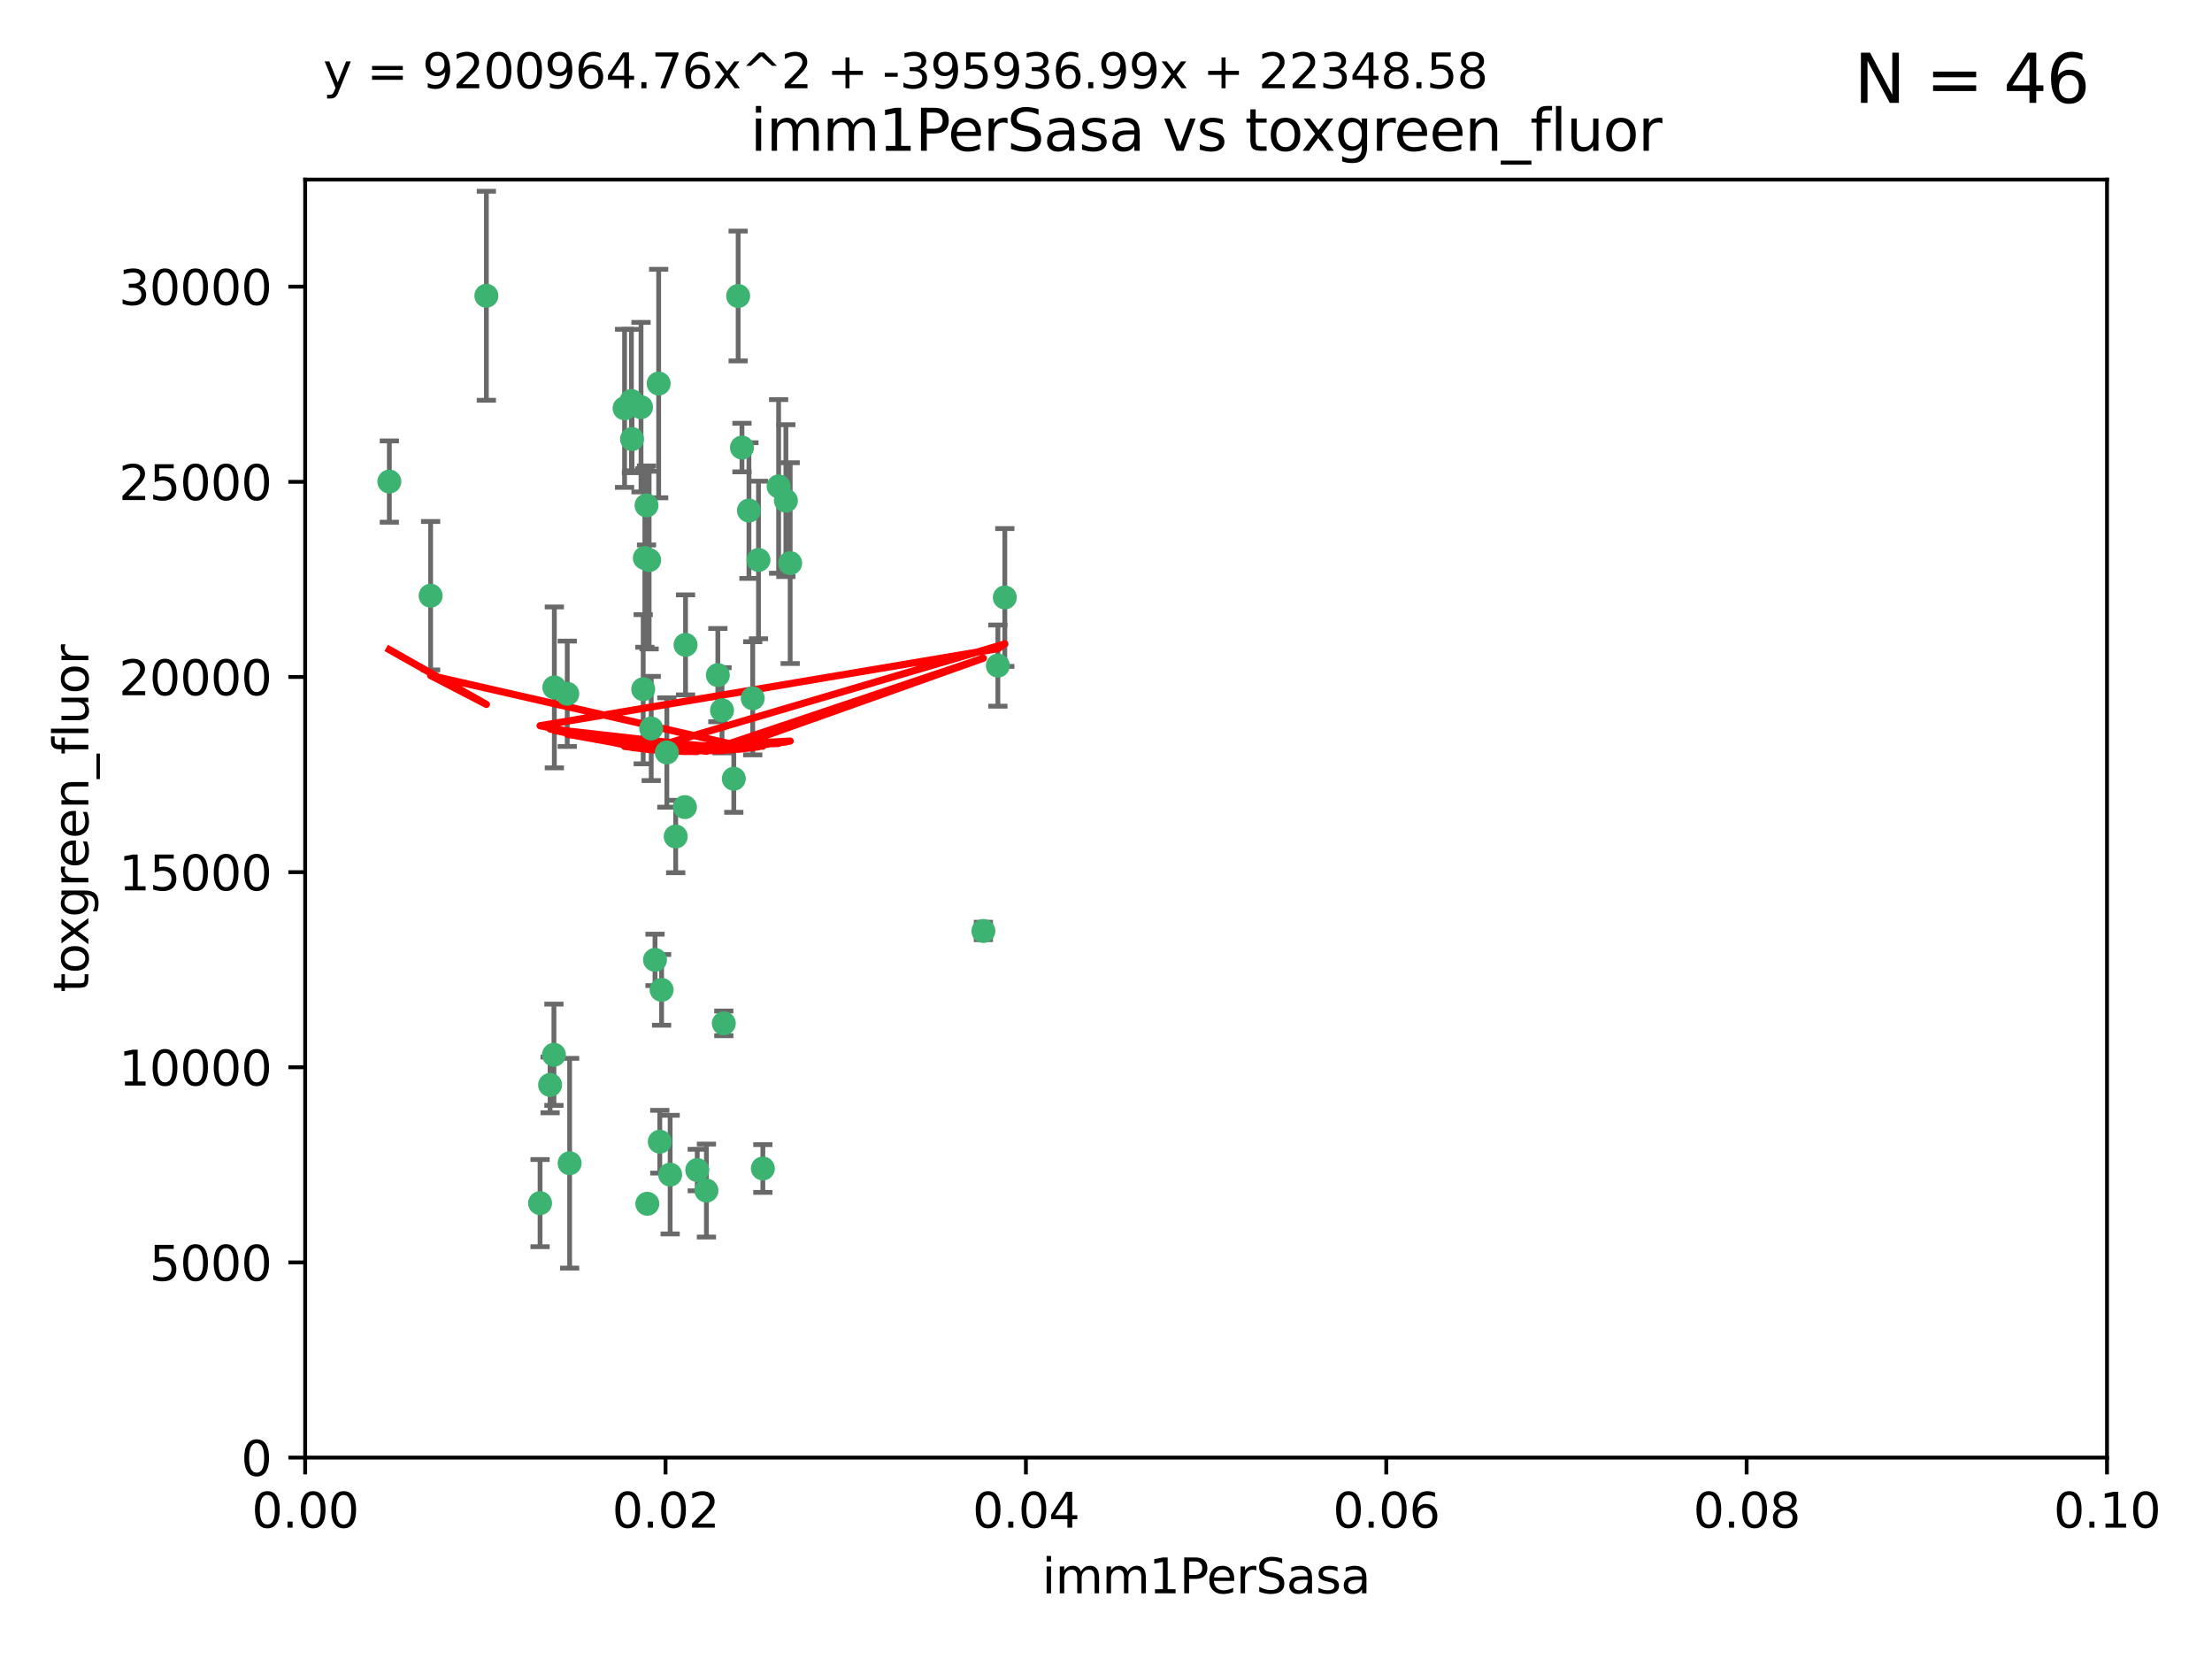 <?xml version="1.0" encoding="utf-8" standalone="no"?>
<!DOCTYPE svg PUBLIC "-//W3C//DTD SVG 1.1//EN"
  "http://www.w3.org/Graphics/SVG/1.1/DTD/svg11.dtd">
<svg xmlns:xlink="http://www.w3.org/1999/xlink" width="460.8pt" height="345.6pt" viewBox="0 0 460.8 345.6" xmlns="http://www.w3.org/2000/svg" version="1.1">
 <defs>
  <style type="text/css">*{stroke-linejoin: round; stroke-linecap: butt}</style>
 </defs>
 <g id="figure_1">
  <g id="patch_1">
   <path d="M 0 345.6 
L 460.8 345.6 
L 460.8 0 
L 0 0 
z
" style="fill: #ffffff"/>
  </g>
  <g id="axes_1">
   <g id="patch_2">
    <path d="M 63.571 303.64 
L 438.93 303.64 
L 438.93 37.411 
L 63.571 37.411 
z
" style="fill: #ffffff"/>
   </g>
   <g id="PathCollection_1">
    <defs>
     <path id="m6880a6c421" d="M 0 1.118 
C 0.297 1.118 0.581 1 0.791 0.791 
C 1 0.581 1.118 0.297 1.118 0 
C 1.118 -0.297 1 -0.581 0.791 -0.791 
C 0.581 -1 0.297 -1.118 0 -1.118 
C -0.297 -1.118 -0.581 -1 -0.791 -0.791 
C -1 -0.581 -1.118 -0.297 -1.118 0 
C -1.118 0.297 -1 0.581 -0.791 0.791 
C -0.581 1 -0.297 1.118 0 1.118 
z
" style="stroke: #3cb371"/>
    </defs>
    <g clip-path="url(#p2f1c854cba)">
     <use xlink:href="#m6880a6c421" x="81.107" y="100.319" style="fill: #3cb371; stroke: #3cb371"/>
     <use xlink:href="#m6880a6c421" x="101.319" y="61.614" style="fill: #3cb371; stroke: #3cb371"/>
     <use xlink:href="#m6880a6c421" x="89.706" y="124.1" style="fill: #3cb371; stroke: #3cb371"/>
     <use xlink:href="#m6880a6c421" x="156.017" y="106.358" style="fill: #3cb371; stroke: #3cb371"/>
     <use xlink:href="#m6880a6c421" x="137.211" y="79.9" style="fill: #3cb371; stroke: #3cb371"/>
     <use xlink:href="#m6880a6c421" x="130.11" y="85.062" style="fill: #3cb371; stroke: #3cb371"/>
     <use xlink:href="#m6880a6c421" x="149.54" y="140.634" style="fill: #3cb371; stroke: #3cb371"/>
     <use xlink:href="#m6880a6c421" x="164.607" y="117.306" style="fill: #3cb371; stroke: #3cb371"/>
     <use xlink:href="#m6880a6c421" x="134.683" y="105.288" style="fill: #3cb371; stroke: #3cb371"/>
     <use xlink:href="#m6880a6c421" x="162.201" y="101.33" style="fill: #3cb371; stroke: #3cb371"/>
     <use xlink:href="#m6880a6c421" x="133.991" y="143.574" style="fill: #3cb371; stroke: #3cb371"/>
     <use xlink:href="#m6880a6c421" x="133.537" y="84.817" style="fill: #3cb371; stroke: #3cb371"/>
     <use xlink:href="#m6880a6c421" x="135.226" y="116.682" style="fill: #3cb371; stroke: #3cb371"/>
     <use xlink:href="#m6880a6c421" x="131.665" y="91.463" style="fill: #3cb371; stroke: #3cb371"/>
     <use xlink:href="#m6880a6c421" x="131.536" y="83.54" style="fill: #3cb371; stroke: #3cb371"/>
     <use xlink:href="#m6880a6c421" x="150.409" y="147.962" style="fill: #3cb371; stroke: #3cb371"/>
     <use xlink:href="#m6880a6c421" x="118.666" y="242.324" style="fill: #3cb371; stroke: #3cb371"/>
     <use xlink:href="#m6880a6c421" x="154.563" y="93.237" style="fill: #3cb371; stroke: #3cb371"/>
     <use xlink:href="#m6880a6c421" x="158.007" y="116.65" style="fill: #3cb371; stroke: #3cb371"/>
     <use xlink:href="#m6880a6c421" x="153.769" y="61.664" style="fill: #3cb371; stroke: #3cb371"/>
     <use xlink:href="#m6880a6c421" x="118.169" y="144.527" style="fill: #3cb371; stroke: #3cb371"/>
     <use xlink:href="#m6880a6c421" x="136.451" y="199.958" style="fill: #3cb371; stroke: #3cb371"/>
     <use xlink:href="#m6880a6c421" x="142.811" y="134.337" style="fill: #3cb371; stroke: #3cb371"/>
     <use xlink:href="#m6880a6c421" x="163.716" y="104.293" style="fill: #3cb371; stroke: #3cb371"/>
     <use xlink:href="#m6880a6c421" x="138.918" y="156.754" style="fill: #3cb371; stroke: #3cb371"/>
     <use xlink:href="#m6880a6c421" x="112.506" y="250.635" style="fill: #3cb371; stroke: #3cb371"/>
     <use xlink:href="#m6880a6c421" x="207.877" y="138.657" style="fill: #3cb371; stroke: #3cb371"/>
     <use xlink:href="#m6880a6c421" x="209.321" y="124.464" style="fill: #3cb371; stroke: #3cb371"/>
     <use xlink:href="#m6880a6c421" x="134.851" y="250.767" style="fill: #3cb371; stroke: #3cb371"/>
     <use xlink:href="#m6880a6c421" x="137.448" y="237.838" style="fill: #3cb371; stroke: #3cb371"/>
     <use xlink:href="#m6880a6c421" x="140.762" y="174.261" style="fill: #3cb371; stroke: #3cb371"/>
     <use xlink:href="#m6880a6c421" x="152.865" y="162.223" style="fill: #3cb371; stroke: #3cb371"/>
     <use xlink:href="#m6880a6c421" x="114.597" y="226.007" style="fill: #3cb371; stroke: #3cb371"/>
     <use xlink:href="#m6880a6c421" x="147.163" y="248.016" style="fill: #3cb371; stroke: #3cb371"/>
     <use xlink:href="#m6880a6c421" x="204.855" y="193.94" style="fill: #3cb371; stroke: #3cb371"/>
     <use xlink:href="#m6880a6c421" x="150.784" y="213.19" style="fill: #3cb371; stroke: #3cb371"/>
     <use xlink:href="#m6880a6c421" x="137.823" y="206.203" style="fill: #3cb371; stroke: #3cb371"/>
     <use xlink:href="#m6880a6c421" x="156.807" y="145.468" style="fill: #3cb371; stroke: #3cb371"/>
     <use xlink:href="#m6880a6c421" x="142.68" y="168.134" style="fill: #3cb371; stroke: #3cb371"/>
     <use xlink:href="#m6880a6c421" x="115.394" y="219.726" style="fill: #3cb371; stroke: #3cb371"/>
     <use xlink:href="#m6880a6c421" x="115.48" y="143.2" style="fill: #3cb371; stroke: #3cb371"/>
     <use xlink:href="#m6880a6c421" x="134.334" y="116.24" style="fill: #3cb371; stroke: #3cb371"/>
     <use xlink:href="#m6880a6c421" x="158.917" y="243.416" style="fill: #3cb371; stroke: #3cb371"/>
     <use xlink:href="#m6880a6c421" x="139.605" y="244.691" style="fill: #3cb371; stroke: #3cb371"/>
     <use xlink:href="#m6880a6c421" x="145.249" y="243.742" style="fill: #3cb371; stroke: #3cb371"/>
     <use xlink:href="#m6880a6c421" x="135.66" y="151.755" style="fill: #3cb371; stroke: #3cb371"/>
    </g>
   </g>
   <g id="matplotlib.axis_1">
    <g id="xtick_1">
     <g id="line2d_1">
      <defs>
       <path id="m469ca60bb4" d="M 0 0 
L 0 3.5 
" style="stroke: #000000; stroke-width: 0.8"/>
      </defs>
      <g>
       <use xlink:href="#m469ca60bb4" x="63.571" y="303.64" style="stroke: #000000; stroke-width: 0.8"/>
      </g>
     </g>
     <g id="text_1">
      <!-- 0.00 -->
      <g transform="translate(52.438 318.238)scale(0.1 -0.1)">
       <defs>
        <path id="DejaVuSans-30" d="M 2034 4250 
Q 1547 4250 1301 3770 
Q 1056 3291 1056 2328 
Q 1056 1369 1301 889 
Q 1547 409 2034 409 
Q 2525 409 2770 889 
Q 3016 1369 3016 2328 
Q 3016 3291 2770 3770 
Q 2525 4250 2034 4250 
z
M 2034 4750 
Q 2819 4750 3233 4129 
Q 3647 3509 3647 2328 
Q 3647 1150 3233 529 
Q 2819 -91 2034 -91 
Q 1250 -91 836 529 
Q 422 1150 422 2328 
Q 422 3509 836 4129 
Q 1250 4750 2034 4750 
z
" transform="scale(0.016)"/>
        <path id="DejaVuSans-2e" d="M 684 794 
L 1344 794 
L 1344 0 
L 684 0 
L 684 794 
z
" transform="scale(0.016)"/>
       </defs>
       <use xlink:href="#DejaVuSans-30"/>
       <use xlink:href="#DejaVuSans-2e" x="63.623"/>
       <use xlink:href="#DejaVuSans-30" x="95.41"/>
       <use xlink:href="#DejaVuSans-30" x="159.033"/>
      </g>
     </g>
    </g>
    <g id="xtick_2">
     <g id="line2d_2">
      <g>
       <use xlink:href="#m469ca60bb4" x="138.643" y="303.64" style="stroke: #000000; stroke-width: 0.8"/>
      </g>
     </g>
     <g id="text_2">
      <!-- 0.02 -->
      <g transform="translate(127.51 318.238)scale(0.1 -0.1)">
       <defs>
        <path id="DejaVuSans-32" d="M 1228 531 
L 3431 531 
L 3431 0 
L 469 0 
L 469 531 
Q 828 903 1448 1529 
Q 2069 2156 2228 2338 
Q 2531 2678 2651 2914 
Q 2772 3150 2772 3378 
Q 2772 3750 2511 3984 
Q 2250 4219 1831 4219 
Q 1534 4219 1204 4116 
Q 875 4013 500 3803 
L 500 4441 
Q 881 4594 1212 4672 
Q 1544 4750 1819 4750 
Q 2544 4750 2975 4387 
Q 3406 4025 3406 3419 
Q 3406 3131 3298 2873 
Q 3191 2616 2906 2266 
Q 2828 2175 2409 1742 
Q 1991 1309 1228 531 
z
" transform="scale(0.016)"/>
       </defs>
       <use xlink:href="#DejaVuSans-30"/>
       <use xlink:href="#DejaVuSans-2e" x="63.623"/>
       <use xlink:href="#DejaVuSans-30" x="95.41"/>
       <use xlink:href="#DejaVuSans-32" x="159.033"/>
      </g>
     </g>
    </g>
    <g id="xtick_3">
     <g id="line2d_3">
      <g>
       <use xlink:href="#m469ca60bb4" x="213.715" y="303.64" style="stroke: #000000; stroke-width: 0.8"/>
      </g>
     </g>
     <g id="text_3">
      <!-- 0.04 -->
      <g transform="translate(202.582 318.238)scale(0.1 -0.1)">
       <defs>
        <path id="DejaVuSans-34" d="M 2419 4116 
L 825 1625 
L 2419 1625 
L 2419 4116 
z
M 2253 4666 
L 3047 4666 
L 3047 1625 
L 3713 1625 
L 3713 1100 
L 3047 1100 
L 3047 0 
L 2419 0 
L 2419 1100 
L 313 1100 
L 313 1709 
L 2253 4666 
z
" transform="scale(0.016)"/>
       </defs>
       <use xlink:href="#DejaVuSans-30"/>
       <use xlink:href="#DejaVuSans-2e" x="63.623"/>
       <use xlink:href="#DejaVuSans-30" x="95.41"/>
       <use xlink:href="#DejaVuSans-34" x="159.033"/>
      </g>
     </g>
    </g>
    <g id="xtick_4">
     <g id="line2d_4">
      <g>
       <use xlink:href="#m469ca60bb4" x="288.786" y="303.64" style="stroke: #000000; stroke-width: 0.8"/>
      </g>
     </g>
     <g id="text_4">
      <!-- 0.06 -->
      <g transform="translate(277.654 318.238)scale(0.1 -0.1)">
       <defs>
        <path id="DejaVuSans-36" d="M 2113 2584 
Q 1688 2584 1439 2293 
Q 1191 2003 1191 1497 
Q 1191 994 1439 701 
Q 1688 409 2113 409 
Q 2538 409 2786 701 
Q 3034 994 3034 1497 
Q 3034 2003 2786 2293 
Q 2538 2584 2113 2584 
z
M 3366 4563 
L 3366 3988 
Q 3128 4100 2886 4159 
Q 2644 4219 2406 4219 
Q 1781 4219 1451 3797 
Q 1122 3375 1075 2522 
Q 1259 2794 1537 2939 
Q 1816 3084 2150 3084 
Q 2853 3084 3261 2657 
Q 3669 2231 3669 1497 
Q 3669 778 3244 343 
Q 2819 -91 2113 -91 
Q 1303 -91 875 529 
Q 447 1150 447 2328 
Q 447 3434 972 4092 
Q 1497 4750 2381 4750 
Q 2619 4750 2861 4703 
Q 3103 4656 3366 4563 
z
" transform="scale(0.016)"/>
       </defs>
       <use xlink:href="#DejaVuSans-30"/>
       <use xlink:href="#DejaVuSans-2e" x="63.623"/>
       <use xlink:href="#DejaVuSans-30" x="95.41"/>
       <use xlink:href="#DejaVuSans-36" x="159.033"/>
      </g>
     </g>
    </g>
    <g id="xtick_5">
     <g id="line2d_5">
      <g>
       <use xlink:href="#m469ca60bb4" x="363.858" y="303.64" style="stroke: #000000; stroke-width: 0.8"/>
      </g>
     </g>
     <g id="text_5">
      <!-- 0.08 -->
      <g transform="translate(352.725 318.238)scale(0.1 -0.1)">
       <defs>
        <path id="DejaVuSans-38" d="M 2034 2216 
Q 1584 2216 1326 1975 
Q 1069 1734 1069 1313 
Q 1069 891 1326 650 
Q 1584 409 2034 409 
Q 2484 409 2743 651 
Q 3003 894 3003 1313 
Q 3003 1734 2745 1975 
Q 2488 2216 2034 2216 
z
M 1403 2484 
Q 997 2584 770 2862 
Q 544 3141 544 3541 
Q 544 4100 942 4425 
Q 1341 4750 2034 4750 
Q 2731 4750 3128 4425 
Q 3525 4100 3525 3541 
Q 3525 3141 3298 2862 
Q 3072 2584 2669 2484 
Q 3125 2378 3379 2068 
Q 3634 1759 3634 1313 
Q 3634 634 3220 271 
Q 2806 -91 2034 -91 
Q 1263 -91 848 271 
Q 434 634 434 1313 
Q 434 1759 690 2068 
Q 947 2378 1403 2484 
z
M 1172 3481 
Q 1172 3119 1398 2916 
Q 1625 2713 2034 2713 
Q 2441 2713 2670 2916 
Q 2900 3119 2900 3481 
Q 2900 3844 2670 4047 
Q 2441 4250 2034 4250 
Q 1625 4250 1398 4047 
Q 1172 3844 1172 3481 
z
" transform="scale(0.016)"/>
       </defs>
       <use xlink:href="#DejaVuSans-30"/>
       <use xlink:href="#DejaVuSans-2e" x="63.623"/>
       <use xlink:href="#DejaVuSans-30" x="95.41"/>
       <use xlink:href="#DejaVuSans-38" x="159.033"/>
      </g>
     </g>
    </g>
    <g id="xtick_6">
     <g id="line2d_6">
      <g>
       <use xlink:href="#m469ca60bb4" x="438.93" y="303.64" style="stroke: #000000; stroke-width: 0.8"/>
      </g>
     </g>
     <g id="text_6">
      <!-- 0.10 -->
      <g transform="translate(427.797 318.238)scale(0.1 -0.1)">
       <defs>
        <path id="DejaVuSans-31" d="M 794 531 
L 1825 531 
L 1825 4091 
L 703 3866 
L 703 4441 
L 1819 4666 
L 2450 4666 
L 2450 531 
L 3481 531 
L 3481 0 
L 794 0 
L 794 531 
z
" transform="scale(0.016)"/>
       </defs>
       <use xlink:href="#DejaVuSans-30"/>
       <use xlink:href="#DejaVuSans-2e" x="63.623"/>
       <use xlink:href="#DejaVuSans-31" x="95.41"/>
       <use xlink:href="#DejaVuSans-30" x="159.033"/>
      </g>
     </g>
    </g>
    <g id="text_7">
     <!-- imm1PerSasa -->
     <g transform="translate(217.067 331.917)scale(0.1 -0.1)">
      <defs>
       <path id="DejaVuSans-69" d="M 603 3500 
L 1178 3500 
L 1178 0 
L 603 0 
L 603 3500 
z
M 603 4863 
L 1178 4863 
L 1178 4134 
L 603 4134 
L 603 4863 
z
" transform="scale(0.016)"/>
       <path id="DejaVuSans-6d" d="M 3328 2828 
Q 3544 3216 3844 3400 
Q 4144 3584 4550 3584 
Q 5097 3584 5394 3201 
Q 5691 2819 5691 2113 
L 5691 0 
L 5113 0 
L 5113 2094 
Q 5113 2597 4934 2840 
Q 4756 3084 4391 3084 
Q 3944 3084 3684 2787 
Q 3425 2491 3425 1978 
L 3425 0 
L 2847 0 
L 2847 2094 
Q 2847 2600 2669 2842 
Q 2491 3084 2119 3084 
Q 1678 3084 1418 2786 
Q 1159 2488 1159 1978 
L 1159 0 
L 581 0 
L 581 3500 
L 1159 3500 
L 1159 2956 
Q 1356 3278 1631 3431 
Q 1906 3584 2284 3584 
Q 2666 3584 2933 3390 
Q 3200 3197 3328 2828 
z
" transform="scale(0.016)"/>
       <path id="DejaVuSans-50" d="M 1259 4147 
L 1259 2394 
L 2053 2394 
Q 2494 2394 2734 2622 
Q 2975 2850 2975 3272 
Q 2975 3691 2734 3919 
Q 2494 4147 2053 4147 
L 1259 4147 
z
M 628 4666 
L 2053 4666 
Q 2838 4666 3239 4311 
Q 3641 3956 3641 3272 
Q 3641 2581 3239 2228 
Q 2838 1875 2053 1875 
L 1259 1875 
L 1259 0 
L 628 0 
L 628 4666 
z
" transform="scale(0.016)"/>
       <path id="DejaVuSans-65" d="M 3597 1894 
L 3597 1613 
L 953 1613 
Q 991 1019 1311 708 
Q 1631 397 2203 397 
Q 2534 397 2845 478 
Q 3156 559 3463 722 
L 3463 178 
Q 3153 47 2828 -22 
Q 2503 -91 2169 -91 
Q 1331 -91 842 396 
Q 353 884 353 1716 
Q 353 2575 817 3079 
Q 1281 3584 2069 3584 
Q 2775 3584 3186 3129 
Q 3597 2675 3597 1894 
z
M 3022 2063 
Q 3016 2534 2758 2815 
Q 2500 3097 2075 3097 
Q 1594 3097 1305 2825 
Q 1016 2553 972 2059 
L 3022 2063 
z
" transform="scale(0.016)"/>
       <path id="DejaVuSans-72" d="M 2631 2963 
Q 2534 3019 2420 3045 
Q 2306 3072 2169 3072 
Q 1681 3072 1420 2755 
Q 1159 2438 1159 1844 
L 1159 0 
L 581 0 
L 581 3500 
L 1159 3500 
L 1159 2956 
Q 1341 3275 1631 3429 
Q 1922 3584 2338 3584 
Q 2397 3584 2469 3576 
Q 2541 3569 2628 3553 
L 2631 2963 
z
" transform="scale(0.016)"/>
       <path id="DejaVuSans-53" d="M 3425 4513 
L 3425 3897 
Q 3066 4069 2747 4153 
Q 2428 4238 2131 4238 
Q 1616 4238 1336 4038 
Q 1056 3838 1056 3469 
Q 1056 3159 1242 3001 
Q 1428 2844 1947 2747 
L 2328 2669 
Q 3034 2534 3370 2195 
Q 3706 1856 3706 1288 
Q 3706 609 3251 259 
Q 2797 -91 1919 -91 
Q 1588 -91 1214 -16 
Q 841 59 441 206 
L 441 856 
Q 825 641 1194 531 
Q 1563 422 1919 422 
Q 2459 422 2753 634 
Q 3047 847 3047 1241 
Q 3047 1584 2836 1778 
Q 2625 1972 2144 2069 
L 1759 2144 
Q 1053 2284 737 2584 
Q 422 2884 422 3419 
Q 422 4038 858 4394 
Q 1294 4750 2059 4750 
Q 2388 4750 2728 4690 
Q 3069 4631 3425 4513 
z
" transform="scale(0.016)"/>
       <path id="DejaVuSans-61" d="M 2194 1759 
Q 1497 1759 1228 1600 
Q 959 1441 959 1056 
Q 959 750 1161 570 
Q 1363 391 1709 391 
Q 2188 391 2477 730 
Q 2766 1069 2766 1631 
L 2766 1759 
L 2194 1759 
z
M 3341 1997 
L 3341 0 
L 2766 0 
L 2766 531 
Q 2569 213 2275 61 
Q 1981 -91 1556 -91 
Q 1019 -91 701 211 
Q 384 513 384 1019 
Q 384 1609 779 1909 
Q 1175 2209 1959 2209 
L 2766 2209 
L 2766 2266 
Q 2766 2663 2505 2880 
Q 2244 3097 1772 3097 
Q 1472 3097 1187 3025 
Q 903 2953 641 2809 
L 641 3341 
Q 956 3463 1253 3523 
Q 1550 3584 1831 3584 
Q 2591 3584 2966 3190 
Q 3341 2797 3341 1997 
z
" transform="scale(0.016)"/>
       <path id="DejaVuSans-73" d="M 2834 3397 
L 2834 2853 
Q 2591 2978 2328 3040 
Q 2066 3103 1784 3103 
Q 1356 3103 1142 2972 
Q 928 2841 928 2578 
Q 928 2378 1081 2264 
Q 1234 2150 1697 2047 
L 1894 2003 
Q 2506 1872 2764 1633 
Q 3022 1394 3022 966 
Q 3022 478 2636 193 
Q 2250 -91 1575 -91 
Q 1294 -91 989 -36 
Q 684 19 347 128 
L 347 722 
Q 666 556 975 473 
Q 1284 391 1588 391 
Q 1994 391 2212 530 
Q 2431 669 2431 922 
Q 2431 1156 2273 1281 
Q 2116 1406 1581 1522 
L 1381 1569 
Q 847 1681 609 1914 
Q 372 2147 372 2553 
Q 372 3047 722 3315 
Q 1072 3584 1716 3584 
Q 2034 3584 2315 3537 
Q 2597 3491 2834 3397 
z
" transform="scale(0.016)"/>
      </defs>
      <use xlink:href="#DejaVuSans-69"/>
      <use xlink:href="#DejaVuSans-6d" x="27.783"/>
      <use xlink:href="#DejaVuSans-6d" x="125.195"/>
      <use xlink:href="#DejaVuSans-31" x="222.607"/>
      <use xlink:href="#DejaVuSans-50" x="286.23"/>
      <use xlink:href="#DejaVuSans-65" x="342.908"/>
      <use xlink:href="#DejaVuSans-72" x="404.432"/>
      <use xlink:href="#DejaVuSans-53" x="445.545"/>
      <use xlink:href="#DejaVuSans-61" x="509.021"/>
      <use xlink:href="#DejaVuSans-73" x="570.301"/>
      <use xlink:href="#DejaVuSans-61" x="622.4"/>
     </g>
    </g>
   </g>
   <g id="matplotlib.axis_2">
    <g id="ytick_1">
     <g id="line2d_7">
      <defs>
       <path id="m6cca6727bd" d="M 0 0 
L -3.5 0 
" style="stroke: #000000; stroke-width: 0.8"/>
      </defs>
      <g>
       <use xlink:href="#m6cca6727bd" x="63.571" y="303.64" style="stroke: #000000; stroke-width: 0.8"/>
      </g>
     </g>
     <g id="text_8">
      <!-- 0 -->
      <g transform="translate(50.209 307.439)scale(0.1 -0.1)">
       <use xlink:href="#DejaVuSans-30"/>
      </g>
     </g>
    </g>
    <g id="ytick_2">
     <g id="line2d_8">
      <g>
       <use xlink:href="#m6cca6727bd" x="63.571" y="262.986" style="stroke: #000000; stroke-width: 0.8"/>
      </g>
     </g>
     <g id="text_9">
      <!-- 5000 -->
      <g transform="translate(31.121 266.786)scale(0.1 -0.1)">
       <defs>
        <path id="DejaVuSans-35" d="M 691 4666 
L 3169 4666 
L 3169 4134 
L 1269 4134 
L 1269 2991 
Q 1406 3038 1543 3061 
Q 1681 3084 1819 3084 
Q 2600 3084 3056 2656 
Q 3513 2228 3513 1497 
Q 3513 744 3044 326 
Q 2575 -91 1722 -91 
Q 1428 -91 1123 -41 
Q 819 9 494 109 
L 494 744 
Q 775 591 1075 516 
Q 1375 441 1709 441 
Q 2250 441 2565 725 
Q 2881 1009 2881 1497 
Q 2881 1984 2565 2268 
Q 2250 2553 1709 2553 
Q 1456 2553 1204 2497 
Q 953 2441 691 2322 
L 691 4666 
z
" transform="scale(0.016)"/>
       </defs>
       <use xlink:href="#DejaVuSans-35"/>
       <use xlink:href="#DejaVuSans-30" x="63.623"/>
       <use xlink:href="#DejaVuSans-30" x="127.246"/>
       <use xlink:href="#DejaVuSans-30" x="190.869"/>
      </g>
     </g>
    </g>
    <g id="ytick_3">
     <g id="line2d_9">
      <g>
       <use xlink:href="#m6cca6727bd" x="63.571" y="222.333" style="stroke: #000000; stroke-width: 0.8"/>
      </g>
     </g>
     <g id="text_10">
      <!-- 10000 -->
      <g transform="translate(24.759 226.132)scale(0.1 -0.1)">
       <use xlink:href="#DejaVuSans-31"/>
       <use xlink:href="#DejaVuSans-30" x="63.623"/>
       <use xlink:href="#DejaVuSans-30" x="127.246"/>
       <use xlink:href="#DejaVuSans-30" x="190.869"/>
       <use xlink:href="#DejaVuSans-30" x="254.492"/>
      </g>
     </g>
    </g>
    <g id="ytick_4">
     <g id="line2d_10">
      <g>
       <use xlink:href="#m6cca6727bd" x="63.571" y="181.679" style="stroke: #000000; stroke-width: 0.8"/>
      </g>
     </g>
     <g id="text_11">
      <!-- 15000 -->
      <g transform="translate(24.759 185.478)scale(0.1 -0.1)">
       <use xlink:href="#DejaVuSans-31"/>
       <use xlink:href="#DejaVuSans-35" x="63.623"/>
       <use xlink:href="#DejaVuSans-30" x="127.246"/>
       <use xlink:href="#DejaVuSans-30" x="190.869"/>
       <use xlink:href="#DejaVuSans-30" x="254.492"/>
      </g>
     </g>
    </g>
    <g id="ytick_5">
     <g id="line2d_11">
      <g>
       <use xlink:href="#m6cca6727bd" x="63.571" y="141.026" style="stroke: #000000; stroke-width: 0.8"/>
      </g>
     </g>
     <g id="text_12">
      <!-- 20000 -->
      <g transform="translate(24.759 144.825)scale(0.1 -0.1)">
       <use xlink:href="#DejaVuSans-32"/>
       <use xlink:href="#DejaVuSans-30" x="63.623"/>
       <use xlink:href="#DejaVuSans-30" x="127.246"/>
       <use xlink:href="#DejaVuSans-30" x="190.869"/>
       <use xlink:href="#DejaVuSans-30" x="254.492"/>
      </g>
     </g>
    </g>
    <g id="ytick_6">
     <g id="line2d_12">
      <g>
       <use xlink:href="#m6cca6727bd" x="63.571" y="100.372" style="stroke: #000000; stroke-width: 0.8"/>
      </g>
     </g>
     <g id="text_13">
      <!-- 25000 -->
      <g transform="translate(24.759 104.171)scale(0.1 -0.1)">
       <use xlink:href="#DejaVuSans-32"/>
       <use xlink:href="#DejaVuSans-35" x="63.623"/>
       <use xlink:href="#DejaVuSans-30" x="127.246"/>
       <use xlink:href="#DejaVuSans-30" x="190.869"/>
       <use xlink:href="#DejaVuSans-30" x="254.492"/>
      </g>
     </g>
    </g>
    <g id="ytick_7">
     <g id="line2d_13">
      <g>
       <use xlink:href="#m6cca6727bd" x="63.571" y="59.718" style="stroke: #000000; stroke-width: 0.8"/>
      </g>
     </g>
     <g id="text_14">
      <!-- 30000 -->
      <g transform="translate(24.759 63.518)scale(0.1 -0.1)">
       <defs>
        <path id="DejaVuSans-33" d="M 2597 2516 
Q 3050 2419 3304 2112 
Q 3559 1806 3559 1356 
Q 3559 666 3084 287 
Q 2609 -91 1734 -91 
Q 1441 -91 1130 -33 
Q 819 25 488 141 
L 488 750 
Q 750 597 1062 519 
Q 1375 441 1716 441 
Q 2309 441 2620 675 
Q 2931 909 2931 1356 
Q 2931 1769 2642 2001 
Q 2353 2234 1838 2234 
L 1294 2234 
L 1294 2753 
L 1863 2753 
Q 2328 2753 2575 2939 
Q 2822 3125 2822 3475 
Q 2822 3834 2567 4026 
Q 2313 4219 1838 4219 
Q 1578 4219 1281 4162 
Q 984 4106 628 3988 
L 628 4550 
Q 988 4650 1302 4700 
Q 1616 4750 1894 4750 
Q 2613 4750 3031 4423 
Q 3450 4097 3450 3541 
Q 3450 3153 3228 2886 
Q 3006 2619 2597 2516 
z
" transform="scale(0.016)"/>
       </defs>
       <use xlink:href="#DejaVuSans-33"/>
       <use xlink:href="#DejaVuSans-30" x="63.623"/>
       <use xlink:href="#DejaVuSans-30" x="127.246"/>
       <use xlink:href="#DejaVuSans-30" x="190.869"/>
       <use xlink:href="#DejaVuSans-30" x="254.492"/>
      </g>
     </g>
    </g>
    <g id="text_15">
     <!-- toxgreen_fluor -->
     <g transform="translate(18.401 206.72)rotate(-90)scale(0.1 -0.1)">
      <defs>
       <path id="DejaVuSans-74" d="M 1172 4494 
L 1172 3500 
L 2356 3500 
L 2356 3053 
L 1172 3053 
L 1172 1153 
Q 1172 725 1289 603 
Q 1406 481 1766 481 
L 2356 481 
L 2356 0 
L 1766 0 
Q 1100 0 847 248 
Q 594 497 594 1153 
L 594 3053 
L 172 3053 
L 172 3500 
L 594 3500 
L 594 4494 
L 1172 4494 
z
" transform="scale(0.016)"/>
       <path id="DejaVuSans-6f" d="M 1959 3097 
Q 1497 3097 1228 2736 
Q 959 2375 959 1747 
Q 959 1119 1226 758 
Q 1494 397 1959 397 
Q 2419 397 2687 759 
Q 2956 1122 2956 1747 
Q 2956 2369 2687 2733 
Q 2419 3097 1959 3097 
z
M 1959 3584 
Q 2709 3584 3137 3096 
Q 3566 2609 3566 1747 
Q 3566 888 3137 398 
Q 2709 -91 1959 -91 
Q 1206 -91 779 398 
Q 353 888 353 1747 
Q 353 2609 779 3096 
Q 1206 3584 1959 3584 
z
" transform="scale(0.016)"/>
       <path id="DejaVuSans-78" d="M 3513 3500 
L 2247 1797 
L 3578 0 
L 2900 0 
L 1881 1375 
L 863 0 
L 184 0 
L 1544 1831 
L 300 3500 
L 978 3500 
L 1906 2253 
L 2834 3500 
L 3513 3500 
z
" transform="scale(0.016)"/>
       <path id="DejaVuSans-67" d="M 2906 1791 
Q 2906 2416 2648 2759 
Q 2391 3103 1925 3103 
Q 1463 3103 1205 2759 
Q 947 2416 947 1791 
Q 947 1169 1205 825 
Q 1463 481 1925 481 
Q 2391 481 2648 825 
Q 2906 1169 2906 1791 
z
M 3481 434 
Q 3481 -459 3084 -895 
Q 2688 -1331 1869 -1331 
Q 1566 -1331 1297 -1286 
Q 1028 -1241 775 -1147 
L 775 -588 
Q 1028 -725 1275 -790 
Q 1522 -856 1778 -856 
Q 2344 -856 2625 -561 
Q 2906 -266 2906 331 
L 2906 616 
Q 2728 306 2450 153 
Q 2172 0 1784 0 
Q 1141 0 747 490 
Q 353 981 353 1791 
Q 353 2603 747 3093 
Q 1141 3584 1784 3584 
Q 2172 3584 2450 3431 
Q 2728 3278 2906 2969 
L 2906 3500 
L 3481 3500 
L 3481 434 
z
" transform="scale(0.016)"/>
       <path id="DejaVuSans-6e" d="M 3513 2113 
L 3513 0 
L 2938 0 
L 2938 2094 
Q 2938 2591 2744 2837 
Q 2550 3084 2163 3084 
Q 1697 3084 1428 2787 
Q 1159 2491 1159 1978 
L 1159 0 
L 581 0 
L 581 3500 
L 1159 3500 
L 1159 2956 
Q 1366 3272 1645 3428 
Q 1925 3584 2291 3584 
Q 2894 3584 3203 3211 
Q 3513 2838 3513 2113 
z
" transform="scale(0.016)"/>
       <path id="DejaVuSans-5f" d="M 3263 -1063 
L 3263 -1509 
L -63 -1509 
L -63 -1063 
L 3263 -1063 
z
" transform="scale(0.016)"/>
       <path id="DejaVuSans-66" d="M 2375 4863 
L 2375 4384 
L 1825 4384 
Q 1516 4384 1395 4259 
Q 1275 4134 1275 3809 
L 1275 3500 
L 2222 3500 
L 2222 3053 
L 1275 3053 
L 1275 0 
L 697 0 
L 697 3053 
L 147 3053 
L 147 3500 
L 697 3500 
L 697 3744 
Q 697 4328 969 4595 
Q 1241 4863 1831 4863 
L 2375 4863 
z
" transform="scale(0.016)"/>
       <path id="DejaVuSans-6c" d="M 603 4863 
L 1178 4863 
L 1178 0 
L 603 0 
L 603 4863 
z
" transform="scale(0.016)"/>
       <path id="DejaVuSans-75" d="M 544 1381 
L 544 3500 
L 1119 3500 
L 1119 1403 
Q 1119 906 1312 657 
Q 1506 409 1894 409 
Q 2359 409 2629 706 
Q 2900 1003 2900 1516 
L 2900 3500 
L 3475 3500 
L 3475 0 
L 2900 0 
L 2900 538 
Q 2691 219 2414 64 
Q 2138 -91 1772 -91 
Q 1169 -91 856 284 
Q 544 659 544 1381 
z
M 1991 3584 
L 1991 3584 
z
" transform="scale(0.016)"/>
      </defs>
      <use xlink:href="#DejaVuSans-74"/>
      <use xlink:href="#DejaVuSans-6f" x="39.209"/>
      <use xlink:href="#DejaVuSans-78" x="97.266"/>
      <use xlink:href="#DejaVuSans-67" x="156.445"/>
      <use xlink:href="#DejaVuSans-72" x="219.922"/>
      <use xlink:href="#DejaVuSans-65" x="258.785"/>
      <use xlink:href="#DejaVuSans-65" x="320.309"/>
      <use xlink:href="#DejaVuSans-6e" x="381.832"/>
      <use xlink:href="#DejaVuSans-5f" x="445.211"/>
      <use xlink:href="#DejaVuSans-66" x="495.211"/>
      <use xlink:href="#DejaVuSans-6c" x="530.416"/>
      <use xlink:href="#DejaVuSans-75" x="558.199"/>
      <use xlink:href="#DejaVuSans-6f" x="621.578"/>
      <use xlink:href="#DejaVuSans-72" x="682.76"/>
     </g>
    </g>
   </g>
   <g id="LineCollection_1">
    <path d="M 81.107 108.787 
L 81.107 91.852 
" clip-path="url(#p2f1c854cba)" style="fill: none; stroke: #696969"/>
    <path d="M 101.319 83.38 
L 101.319 39.848 
" clip-path="url(#p2f1c854cba)" style="fill: none; stroke: #696969"/>
    <path d="M 89.706 139.562 
L 89.706 108.638 
" clip-path="url(#p2f1c854cba)" style="fill: none; stroke: #696969"/>
    <path d="M 156.017 120.489 
L 156.017 92.227 
" clip-path="url(#p2f1c854cba)" style="fill: none; stroke: #696969"/>
    <path d="M 137.211 103.698 
L 137.211 56.102 
" clip-path="url(#p2f1c854cba)" style="fill: none; stroke: #696969"/>
    <path d="M 130.11 101.528 
L 130.11 68.595 
" clip-path="url(#p2f1c854cba)" style="fill: none; stroke: #696969"/>
    <path d="M 149.54 150.349 
L 149.54 130.92 
" clip-path="url(#p2f1c854cba)" style="fill: none; stroke: #696969"/>
    <path d="M 164.607 138.218 
L 164.607 96.393 
" clip-path="url(#p2f1c854cba)" style="fill: none; stroke: #696969"/>
    <path d="M 134.683 113.522 
L 134.683 97.054 
" clip-path="url(#p2f1c854cba)" style="fill: none; stroke: #696969"/>
    <path d="M 162.201 119.415 
L 162.201 83.245 
" clip-path="url(#p2f1c854cba)" style="fill: none; stroke: #696969"/>
    <path d="M 133.991 159.116 
L 133.991 128.031 
" clip-path="url(#p2f1c854cba)" style="fill: none; stroke: #696969"/>
    <path d="M 133.537 102.476 
L 133.537 67.157 
" clip-path="url(#p2f1c854cba)" style="fill: none; stroke: #696969"/>
    <path d="M 135.226 135.19 
L 135.226 98.175 
" clip-path="url(#p2f1c854cba)" style="fill: none; stroke: #696969"/>
    <path d="M 131.665 98.075 
L 131.665 84.85 
" clip-path="url(#p2f1c854cba)" style="fill: none; stroke: #696969"/>
    <path d="M 131.536 98.468 
L 131.536 68.613 
" clip-path="url(#p2f1c854cba)" style="fill: none; stroke: #696969"/>
    <path d="M 150.409 156.838 
L 150.409 139.086 
" clip-path="url(#p2f1c854cba)" style="fill: none; stroke: #696969"/>
    <path d="M 118.666 264.166 
L 118.666 220.481 
" clip-path="url(#p2f1c854cba)" style="fill: none; stroke: #696969"/>
    <path d="M 154.563 98.3 
L 154.563 88.175 
" clip-path="url(#p2f1c854cba)" style="fill: none; stroke: #696969"/>
    <path d="M 158.007 133.058 
L 158.007 100.243 
" clip-path="url(#p2f1c854cba)" style="fill: none; stroke: #696969"/>
    <path d="M 153.769 75.185 
L 153.769 48.142 
" clip-path="url(#p2f1c854cba)" style="fill: none; stroke: #696969"/>
    <path d="M 118.169 155.498 
L 118.169 133.556 
" clip-path="url(#p2f1c854cba)" style="fill: none; stroke: #696969"/>
    <path d="M 136.451 205.31 
L 136.451 194.605 
" clip-path="url(#p2f1c854cba)" style="fill: none; stroke: #696969"/>
    <path d="M 142.811 144.76 
L 142.811 123.915 
" clip-path="url(#p2f1c854cba)" style="fill: none; stroke: #696969"/>
    <path d="M 163.716 120.111 
L 163.716 88.475 
" clip-path="url(#p2f1c854cba)" style="fill: none; stroke: #696969"/>
    <path d="M 138.918 168.148 
L 138.918 145.359 
" clip-path="url(#p2f1c854cba)" style="fill: none; stroke: #696969"/>
    <path d="M 112.506 259.717 
L 112.506 241.553 
" clip-path="url(#p2f1c854cba)" style="fill: none; stroke: #696969"/>
    <path d="M 207.877 147.112 
L 207.877 130.202 
" clip-path="url(#p2f1c854cba)" style="fill: none; stroke: #696969"/>
    <path d="M 209.321 138.816 
L 209.321 110.112 
" clip-path="url(#p2f1c854cba)" style="fill: none; stroke: #696969"/>
    <path d="M 134.851 251.458 
L 134.851 250.077 
" clip-path="url(#p2f1c854cba)" style="fill: none; stroke: #696969"/>
    <path d="M 137.448 244.374 
L 137.448 231.301 
" clip-path="url(#p2f1c854cba)" style="fill: none; stroke: #696969"/>
    <path d="M 140.762 181.8 
L 140.762 166.721 
" clip-path="url(#p2f1c854cba)" style="fill: none; stroke: #696969"/>
    <path d="M 152.865 169.217 
L 152.865 155.229 
" clip-path="url(#p2f1c854cba)" style="fill: none; stroke: #696969"/>
    <path d="M 114.597 231.811 
L 114.597 220.203 
" clip-path="url(#p2f1c854cba)" style="fill: none; stroke: #696969"/>
    <path d="M 147.163 257.7 
L 147.163 238.331 
" clip-path="url(#p2f1c854cba)" style="fill: none; stroke: #696969"/>
    <path d="M 204.855 195.758 
L 204.855 192.122 
" clip-path="url(#p2f1c854cba)" style="fill: none; stroke: #696969"/>
    <path d="M 150.784 215.762 
L 150.784 210.618 
" clip-path="url(#p2f1c854cba)" style="fill: none; stroke: #696969"/>
    <path d="M 137.823 213.569 
L 137.823 198.836 
" clip-path="url(#p2f1c854cba)" style="fill: none; stroke: #696969"/>
    <path d="M 156.807 157.254 
L 156.807 133.683 
" clip-path="url(#p2f1c854cba)" style="fill: none; stroke: #696969"/>
    <path d="M 142.68 168.892 
L 142.68 167.376 
" clip-path="url(#p2f1c854cba)" style="fill: none; stroke: #696969"/>
    <path d="M 115.394 230.277 
L 115.394 209.176 
" clip-path="url(#p2f1c854cba)" style="fill: none; stroke: #696969"/>
    <path d="M 115.48 159.961 
L 115.48 126.439 
" clip-path="url(#p2f1c854cba)" style="fill: none; stroke: #696969"/>
    <path d="M 134.334 134.83 
L 134.334 97.649 
" clip-path="url(#p2f1c854cba)" style="fill: none; stroke: #696969"/>
    <path d="M 158.917 248.392 
L 158.917 238.44 
" clip-path="url(#p2f1c854cba)" style="fill: none; stroke: #696969"/>
    <path d="M 139.605 257.049 
L 139.605 232.333 
" clip-path="url(#p2f1c854cba)" style="fill: none; stroke: #696969"/>
    <path d="M 145.249 248.063 
L 145.249 239.42 
" clip-path="url(#p2f1c854cba)" style="fill: none; stroke: #696969"/>
    <path d="M 135.66 162.606 
L 135.66 140.905 
" clip-path="url(#p2f1c854cba)" style="fill: none; stroke: #696969"/>
   </g>
   <g id="line2d_14">
    <defs>
     <path id="m5345647d6f" d="M 2 0 
L -2 -0 
" style="stroke: #696969"/>
    </defs>
    <g clip-path="url(#p2f1c854cba)">
     <use xlink:href="#m5345647d6f" x="81.107" y="108.787" style="fill: #696969; stroke: #696969"/>
     <use xlink:href="#m5345647d6f" x="101.319" y="83.38" style="fill: #696969; stroke: #696969"/>
     <use xlink:href="#m5345647d6f" x="89.706" y="139.562" style="fill: #696969; stroke: #696969"/>
     <use xlink:href="#m5345647d6f" x="156.017" y="120.489" style="fill: #696969; stroke: #696969"/>
     <use xlink:href="#m5345647d6f" x="137.211" y="103.698" style="fill: #696969; stroke: #696969"/>
     <use xlink:href="#m5345647d6f" x="130.11" y="101.528" style="fill: #696969; stroke: #696969"/>
     <use xlink:href="#m5345647d6f" x="149.54" y="150.349" style="fill: #696969; stroke: #696969"/>
     <use xlink:href="#m5345647d6f" x="164.607" y="138.218" style="fill: #696969; stroke: #696969"/>
     <use xlink:href="#m5345647d6f" x="134.683" y="113.522" style="fill: #696969; stroke: #696969"/>
     <use xlink:href="#m5345647d6f" x="162.201" y="119.415" style="fill: #696969; stroke: #696969"/>
     <use xlink:href="#m5345647d6f" x="133.991" y="159.116" style="fill: #696969; stroke: #696969"/>
     <use xlink:href="#m5345647d6f" x="133.537" y="102.476" style="fill: #696969; stroke: #696969"/>
     <use xlink:href="#m5345647d6f" x="135.226" y="135.19" style="fill: #696969; stroke: #696969"/>
     <use xlink:href="#m5345647d6f" x="131.665" y="98.075" style="fill: #696969; stroke: #696969"/>
     <use xlink:href="#m5345647d6f" x="131.536" y="98.468" style="fill: #696969; stroke: #696969"/>
     <use xlink:href="#m5345647d6f" x="150.409" y="156.838" style="fill: #696969; stroke: #696969"/>
     <use xlink:href="#m5345647d6f" x="118.666" y="264.166" style="fill: #696969; stroke: #696969"/>
     <use xlink:href="#m5345647d6f" x="154.563" y="98.3" style="fill: #696969; stroke: #696969"/>
     <use xlink:href="#m5345647d6f" x="158.007" y="133.058" style="fill: #696969; stroke: #696969"/>
     <use xlink:href="#m5345647d6f" x="153.769" y="75.185" style="fill: #696969; stroke: #696969"/>
     <use xlink:href="#m5345647d6f" x="118.169" y="155.498" style="fill: #696969; stroke: #696969"/>
     <use xlink:href="#m5345647d6f" x="136.451" y="205.31" style="fill: #696969; stroke: #696969"/>
     <use xlink:href="#m5345647d6f" x="142.811" y="144.76" style="fill: #696969; stroke: #696969"/>
     <use xlink:href="#m5345647d6f" x="163.716" y="120.111" style="fill: #696969; stroke: #696969"/>
     <use xlink:href="#m5345647d6f" x="138.918" y="168.148" style="fill: #696969; stroke: #696969"/>
     <use xlink:href="#m5345647d6f" x="112.506" y="259.717" style="fill: #696969; stroke: #696969"/>
     <use xlink:href="#m5345647d6f" x="207.877" y="147.112" style="fill: #696969; stroke: #696969"/>
     <use xlink:href="#m5345647d6f" x="209.321" y="138.816" style="fill: #696969; stroke: #696969"/>
     <use xlink:href="#m5345647d6f" x="134.851" y="251.458" style="fill: #696969; stroke: #696969"/>
     <use xlink:href="#m5345647d6f" x="137.448" y="244.374" style="fill: #696969; stroke: #696969"/>
     <use xlink:href="#m5345647d6f" x="140.762" y="181.8" style="fill: #696969; stroke: #696969"/>
     <use xlink:href="#m5345647d6f" x="152.865" y="169.217" style="fill: #696969; stroke: #696969"/>
     <use xlink:href="#m5345647d6f" x="114.597" y="231.811" style="fill: #696969; stroke: #696969"/>
     <use xlink:href="#m5345647d6f" x="147.163" y="257.7" style="fill: #696969; stroke: #696969"/>
     <use xlink:href="#m5345647d6f" x="204.855" y="195.758" style="fill: #696969; stroke: #696969"/>
     <use xlink:href="#m5345647d6f" x="150.784" y="215.762" style="fill: #696969; stroke: #696969"/>
     <use xlink:href="#m5345647d6f" x="137.823" y="213.569" style="fill: #696969; stroke: #696969"/>
     <use xlink:href="#m5345647d6f" x="156.807" y="157.254" style="fill: #696969; stroke: #696969"/>
     <use xlink:href="#m5345647d6f" x="142.68" y="168.892" style="fill: #696969; stroke: #696969"/>
     <use xlink:href="#m5345647d6f" x="115.394" y="230.277" style="fill: #696969; stroke: #696969"/>
     <use xlink:href="#m5345647d6f" x="115.48" y="159.961" style="fill: #696969; stroke: #696969"/>
     <use xlink:href="#m5345647d6f" x="134.334" y="134.83" style="fill: #696969; stroke: #696969"/>
     <use xlink:href="#m5345647d6f" x="158.917" y="248.392" style="fill: #696969; stroke: #696969"/>
     <use xlink:href="#m5345647d6f" x="139.605" y="257.049" style="fill: #696969; stroke: #696969"/>
     <use xlink:href="#m5345647d6f" x="145.249" y="248.063" style="fill: #696969; stroke: #696969"/>
     <use xlink:href="#m5345647d6f" x="135.66" y="162.606" style="fill: #696969; stroke: #696969"/>
    </g>
   </g>
   <g id="line2d_15">
    <g clip-path="url(#p2f1c854cba)">
     <use xlink:href="#m5345647d6f" x="81.107" y="91.852" style="fill: #696969; stroke: #696969"/>
     <use xlink:href="#m5345647d6f" x="101.319" y="39.848" style="fill: #696969; stroke: #696969"/>
     <use xlink:href="#m5345647d6f" x="89.706" y="108.638" style="fill: #696969; stroke: #696969"/>
     <use xlink:href="#m5345647d6f" x="156.017" y="92.227" style="fill: #696969; stroke: #696969"/>
     <use xlink:href="#m5345647d6f" x="137.211" y="56.102" style="fill: #696969; stroke: #696969"/>
     <use xlink:href="#m5345647d6f" x="130.11" y="68.595" style="fill: #696969; stroke: #696969"/>
     <use xlink:href="#m5345647d6f" x="149.54" y="130.92" style="fill: #696969; stroke: #696969"/>
     <use xlink:href="#m5345647d6f" x="164.607" y="96.393" style="fill: #696969; stroke: #696969"/>
     <use xlink:href="#m5345647d6f" x="134.683" y="97.054" style="fill: #696969; stroke: #696969"/>
     <use xlink:href="#m5345647d6f" x="162.201" y="83.245" style="fill: #696969; stroke: #696969"/>
     <use xlink:href="#m5345647d6f" x="133.991" y="128.031" style="fill: #696969; stroke: #696969"/>
     <use xlink:href="#m5345647d6f" x="133.537" y="67.157" style="fill: #696969; stroke: #696969"/>
     <use xlink:href="#m5345647d6f" x="135.226" y="98.175" style="fill: #696969; stroke: #696969"/>
     <use xlink:href="#m5345647d6f" x="131.665" y="84.85" style="fill: #696969; stroke: #696969"/>
     <use xlink:href="#m5345647d6f" x="131.536" y="68.613" style="fill: #696969; stroke: #696969"/>
     <use xlink:href="#m5345647d6f" x="150.409" y="139.086" style="fill: #696969; stroke: #696969"/>
     <use xlink:href="#m5345647d6f" x="118.666" y="220.481" style="fill: #696969; stroke: #696969"/>
     <use xlink:href="#m5345647d6f" x="154.563" y="88.175" style="fill: #696969; stroke: #696969"/>
     <use xlink:href="#m5345647d6f" x="158.007" y="100.243" style="fill: #696969; stroke: #696969"/>
     <use xlink:href="#m5345647d6f" x="153.769" y="48.142" style="fill: #696969; stroke: #696969"/>
     <use xlink:href="#m5345647d6f" x="118.169" y="133.556" style="fill: #696969; stroke: #696969"/>
     <use xlink:href="#m5345647d6f" x="136.451" y="194.605" style="fill: #696969; stroke: #696969"/>
     <use xlink:href="#m5345647d6f" x="142.811" y="123.915" style="fill: #696969; stroke: #696969"/>
     <use xlink:href="#m5345647d6f" x="163.716" y="88.475" style="fill: #696969; stroke: #696969"/>
     <use xlink:href="#m5345647d6f" x="138.918" y="145.359" style="fill: #696969; stroke: #696969"/>
     <use xlink:href="#m5345647d6f" x="112.506" y="241.553" style="fill: #696969; stroke: #696969"/>
     <use xlink:href="#m5345647d6f" x="207.877" y="130.202" style="fill: #696969; stroke: #696969"/>
     <use xlink:href="#m5345647d6f" x="209.321" y="110.112" style="fill: #696969; stroke: #696969"/>
     <use xlink:href="#m5345647d6f" x="134.851" y="250.077" style="fill: #696969; stroke: #696969"/>
     <use xlink:href="#m5345647d6f" x="137.448" y="231.301" style="fill: #696969; stroke: #696969"/>
     <use xlink:href="#m5345647d6f" x="140.762" y="166.721" style="fill: #696969; stroke: #696969"/>
     <use xlink:href="#m5345647d6f" x="152.865" y="155.229" style="fill: #696969; stroke: #696969"/>
     <use xlink:href="#m5345647d6f" x="114.597" y="220.203" style="fill: #696969; stroke: #696969"/>
     <use xlink:href="#m5345647d6f" x="147.163" y="238.331" style="fill: #696969; stroke: #696969"/>
     <use xlink:href="#m5345647d6f" x="204.855" y="192.122" style="fill: #696969; stroke: #696969"/>
     <use xlink:href="#m5345647d6f" x="150.784" y="210.618" style="fill: #696969; stroke: #696969"/>
     <use xlink:href="#m5345647d6f" x="137.823" y="198.836" style="fill: #696969; stroke: #696969"/>
     <use xlink:href="#m5345647d6f" x="156.807" y="133.683" style="fill: #696969; stroke: #696969"/>
     <use xlink:href="#m5345647d6f" x="142.68" y="167.376" style="fill: #696969; stroke: #696969"/>
     <use xlink:href="#m5345647d6f" x="115.394" y="209.176" style="fill: #696969; stroke: #696969"/>
     <use xlink:href="#m5345647d6f" x="115.48" y="126.439" style="fill: #696969; stroke: #696969"/>
     <use xlink:href="#m5345647d6f" x="134.334" y="97.649" style="fill: #696969; stroke: #696969"/>
     <use xlink:href="#m5345647d6f" x="158.917" y="238.44" style="fill: #696969; stroke: #696969"/>
     <use xlink:href="#m5345647d6f" x="139.605" y="232.333" style="fill: #696969; stroke: #696969"/>
     <use xlink:href="#m5345647d6f" x="145.249" y="239.42" style="fill: #696969; stroke: #696969"/>
     <use xlink:href="#m5345647d6f" x="135.66" y="140.905" style="fill: #696969; stroke: #696969"/>
    </g>
   </g>
   <g id="line2d_16">
    <path d="M 81.107 135.337 
L 101.319 146.738 
L 89.706 140.718 
L 156.017 155.838 
L 137.211 156.293 
L 130.11 155.488 
L 149.54 156.419 
L 164.607 154.38 
L 134.683 156.068 
L 162.201 154.868 
L 133.991 155.995 
L 133.537 155.944 
L 135.226 156.122 
L 131.665 155.711 
L 131.536 155.693 
L 150.409 156.367 
L 118.666 153.065 
L 154.563 156.007 
L 158.007 155.57 
L 153.769 156.09 
L 118.169 152.928 
L 136.451 156.233 
L 142.811 156.55 
L 163.716 154.568 
L 138.918 156.407 
L 112.506 151.184 
L 207.877 135.124 
L 209.321 134.138 
L 134.851 156.085 
L 137.448 156.311 
L 140.762 156.495 
L 152.865 156.176 
L 114.597 151.868 
L 147.163 156.52 
L 204.855 137.114 
L 150.784 156.342 
L 137.823 156.338 
L 156.807 155.737 
L 142.68 156.548 
L 115.394 152.116 
L 115.48 152.142 
L 134.334 156.032 
L 158.917 155.433 
L 139.605 156.444 
L 145.249 156.558 
L 135.66 156.163 
" clip-path="url(#p2f1c854cba)" style="fill: none; stroke: #ff0000; stroke-width: 1.5; stroke-linecap: square"/>
   </g>
   <g id="line2d_17">
    <defs>
     <path id="m81764c27b9" d="M 0 2 
C 0.53 2 1.039 1.789 1.414 1.414 
C 1.789 1.039 2 0.53 2 0 
C 2 -0.53 1.789 -1.039 1.414 -1.414 
C 1.039 -1.789 0.53 -2 0 -2 
C -0.53 -2 -1.039 -1.789 -1.414 -1.414 
C -1.789 -1.039 -2 -0.53 -2 0 
C -2 0.53 -1.789 1.039 -1.414 1.414 
C -1.039 1.789 -0.53 2 0 2 
z
" style="stroke: #3cb371"/>
    </defs>
    <g clip-path="url(#p2f1c854cba)">
     <use xlink:href="#m81764c27b9" x="81.107" y="100.319" style="fill: #3cb371; stroke: #3cb371"/>
     <use xlink:href="#m81764c27b9" x="101.319" y="61.614" style="fill: #3cb371; stroke: #3cb371"/>
     <use xlink:href="#m81764c27b9" x="89.706" y="124.1" style="fill: #3cb371; stroke: #3cb371"/>
     <use xlink:href="#m81764c27b9" x="156.017" y="106.358" style="fill: #3cb371; stroke: #3cb371"/>
     <use xlink:href="#m81764c27b9" x="137.211" y="79.9" style="fill: #3cb371; stroke: #3cb371"/>
     <use xlink:href="#m81764c27b9" x="130.11" y="85.062" style="fill: #3cb371; stroke: #3cb371"/>
     <use xlink:href="#m81764c27b9" x="149.54" y="140.634" style="fill: #3cb371; stroke: #3cb371"/>
     <use xlink:href="#m81764c27b9" x="164.607" y="117.306" style="fill: #3cb371; stroke: #3cb371"/>
     <use xlink:href="#m81764c27b9" x="134.683" y="105.288" style="fill: #3cb371; stroke: #3cb371"/>
     <use xlink:href="#m81764c27b9" x="162.201" y="101.33" style="fill: #3cb371; stroke: #3cb371"/>
     <use xlink:href="#m81764c27b9" x="133.991" y="143.574" style="fill: #3cb371; stroke: #3cb371"/>
     <use xlink:href="#m81764c27b9" x="133.537" y="84.817" style="fill: #3cb371; stroke: #3cb371"/>
     <use xlink:href="#m81764c27b9" x="135.226" y="116.682" style="fill: #3cb371; stroke: #3cb371"/>
     <use xlink:href="#m81764c27b9" x="131.665" y="91.463" style="fill: #3cb371; stroke: #3cb371"/>
     <use xlink:href="#m81764c27b9" x="131.536" y="83.54" style="fill: #3cb371; stroke: #3cb371"/>
     <use xlink:href="#m81764c27b9" x="150.409" y="147.962" style="fill: #3cb371; stroke: #3cb371"/>
     <use xlink:href="#m81764c27b9" x="118.666" y="242.324" style="fill: #3cb371; stroke: #3cb371"/>
     <use xlink:href="#m81764c27b9" x="154.563" y="93.237" style="fill: #3cb371; stroke: #3cb371"/>
     <use xlink:href="#m81764c27b9" x="158.007" y="116.65" style="fill: #3cb371; stroke: #3cb371"/>
     <use xlink:href="#m81764c27b9" x="153.769" y="61.664" style="fill: #3cb371; stroke: #3cb371"/>
     <use xlink:href="#m81764c27b9" x="118.169" y="144.527" style="fill: #3cb371; stroke: #3cb371"/>
     <use xlink:href="#m81764c27b9" x="136.451" y="199.958" style="fill: #3cb371; stroke: #3cb371"/>
     <use xlink:href="#m81764c27b9" x="142.811" y="134.337" style="fill: #3cb371; stroke: #3cb371"/>
     <use xlink:href="#m81764c27b9" x="163.716" y="104.293" style="fill: #3cb371; stroke: #3cb371"/>
     <use xlink:href="#m81764c27b9" x="138.918" y="156.754" style="fill: #3cb371; stroke: #3cb371"/>
     <use xlink:href="#m81764c27b9" x="112.506" y="250.635" style="fill: #3cb371; stroke: #3cb371"/>
     <use xlink:href="#m81764c27b9" x="207.877" y="138.657" style="fill: #3cb371; stroke: #3cb371"/>
     <use xlink:href="#m81764c27b9" x="209.321" y="124.464" style="fill: #3cb371; stroke: #3cb371"/>
     <use xlink:href="#m81764c27b9" x="134.851" y="250.767" style="fill: #3cb371; stroke: #3cb371"/>
     <use xlink:href="#m81764c27b9" x="137.448" y="237.838" style="fill: #3cb371; stroke: #3cb371"/>
     <use xlink:href="#m81764c27b9" x="140.762" y="174.261" style="fill: #3cb371; stroke: #3cb371"/>
     <use xlink:href="#m81764c27b9" x="152.865" y="162.223" style="fill: #3cb371; stroke: #3cb371"/>
     <use xlink:href="#m81764c27b9" x="114.597" y="226.007" style="fill: #3cb371; stroke: #3cb371"/>
     <use xlink:href="#m81764c27b9" x="147.163" y="248.016" style="fill: #3cb371; stroke: #3cb371"/>
     <use xlink:href="#m81764c27b9" x="204.855" y="193.94" style="fill: #3cb371; stroke: #3cb371"/>
     <use xlink:href="#m81764c27b9" x="150.784" y="213.19" style="fill: #3cb371; stroke: #3cb371"/>
     <use xlink:href="#m81764c27b9" x="137.823" y="206.203" style="fill: #3cb371; stroke: #3cb371"/>
     <use xlink:href="#m81764c27b9" x="156.807" y="145.468" style="fill: #3cb371; stroke: #3cb371"/>
     <use xlink:href="#m81764c27b9" x="142.68" y="168.134" style="fill: #3cb371; stroke: #3cb371"/>
     <use xlink:href="#m81764c27b9" x="115.394" y="219.726" style="fill: #3cb371; stroke: #3cb371"/>
     <use xlink:href="#m81764c27b9" x="115.48" y="143.2" style="fill: #3cb371; stroke: #3cb371"/>
     <use xlink:href="#m81764c27b9" x="134.334" y="116.24" style="fill: #3cb371; stroke: #3cb371"/>
     <use xlink:href="#m81764c27b9" x="158.917" y="243.416" style="fill: #3cb371; stroke: #3cb371"/>
     <use xlink:href="#m81764c27b9" x="139.605" y="244.691" style="fill: #3cb371; stroke: #3cb371"/>
     <use xlink:href="#m81764c27b9" x="145.249" y="243.742" style="fill: #3cb371; stroke: #3cb371"/>
     <use xlink:href="#m81764c27b9" x="135.66" y="151.755" style="fill: #3cb371; stroke: #3cb371"/>
    </g>
   </g>
   <g id="patch_3">
    <path d="M 63.571 303.64 
L 63.571 37.411 
" style="fill: none; stroke: #000000; stroke-width: 0.8; stroke-linejoin: miter; stroke-linecap: square"/>
   </g>
   <g id="patch_4">
    <path d="M 438.93 303.64 
L 438.93 37.411 
" style="fill: none; stroke: #000000; stroke-width: 0.8; stroke-linejoin: miter; stroke-linecap: square"/>
   </g>
   <g id="patch_5">
    <path d="M 63.571 303.64 
L 438.93 303.64 
" style="fill: none; stroke: #000000; stroke-width: 0.8; stroke-linejoin: miter; stroke-linecap: square"/>
   </g>
   <g id="patch_6">
    <path d="M 63.571 37.411 
L 438.93 37.411 
" style="fill: none; stroke: #000000; stroke-width: 0.8; stroke-linejoin: miter; stroke-linecap: square"/>
   </g>
   <g id="text_16">
    <!-- N = 46 -->
    <g transform="translate(386.257 21.426)scale(0.14 -0.14)">
     <defs>
      <path id="DejaVuSans-4e" d="M 628 4666 
L 1478 4666 
L 3547 763 
L 3547 4666 
L 4159 4666 
L 4159 0 
L 3309 0 
L 1241 3903 
L 1241 0 
L 628 0 
L 628 4666 
z
" transform="scale(0.016)"/>
      <path id="DejaVuSans-20" transform="scale(0.016)"/>
      <path id="DejaVuSans-3d" d="M 678 2906 
L 4684 2906 
L 4684 2381 
L 678 2381 
L 678 2906 
z
M 678 1631 
L 4684 1631 
L 4684 1100 
L 678 1100 
L 678 1631 
z
" transform="scale(0.016)"/>
     </defs>
     <use xlink:href="#DejaVuSans-4e"/>
     <use xlink:href="#DejaVuSans-20" x="74.805"/>
     <use xlink:href="#DejaVuSans-3d" x="106.592"/>
     <use xlink:href="#DejaVuSans-20" x="190.381"/>
     <use xlink:href="#DejaVuSans-34" x="222.168"/>
     <use xlink:href="#DejaVuSans-36" x="285.791"/>
    </g>
   </g>
   <g id="text_17">
    <!-- y = 9200964.76x^2 + -395936.99x + 22348.58 -->
    <g transform="translate(67.325 18.387)scale(0.1 -0.1)">
     <defs>
      <path id="DejaVuSans-79" d="M 2059 -325 
Q 1816 -950 1584 -1140 
Q 1353 -1331 966 -1331 
L 506 -1331 
L 506 -850 
L 844 -850 
Q 1081 -850 1212 -737 
Q 1344 -625 1503 -206 
L 1606 56 
L 191 3500 
L 800 3500 
L 1894 763 
L 2988 3500 
L 3597 3500 
L 2059 -325 
z
" transform="scale(0.016)"/>
      <path id="DejaVuSans-39" d="M 703 97 
L 703 672 
Q 941 559 1184 500 
Q 1428 441 1663 441 
Q 2288 441 2617 861 
Q 2947 1281 2994 2138 
Q 2813 1869 2534 1725 
Q 2256 1581 1919 1581 
Q 1219 1581 811 2004 
Q 403 2428 403 3163 
Q 403 3881 828 4315 
Q 1253 4750 1959 4750 
Q 2769 4750 3195 4129 
Q 3622 3509 3622 2328 
Q 3622 1225 3098 567 
Q 2575 -91 1691 -91 
Q 1453 -91 1209 -44 
Q 966 3 703 97 
z
M 1959 2075 
Q 2384 2075 2632 2365 
Q 2881 2656 2881 3163 
Q 2881 3666 2632 3958 
Q 2384 4250 1959 4250 
Q 1534 4250 1286 3958 
Q 1038 3666 1038 3163 
Q 1038 2656 1286 2365 
Q 1534 2075 1959 2075 
z
" transform="scale(0.016)"/>
      <path id="DejaVuSans-37" d="M 525 4666 
L 3525 4666 
L 3525 4397 
L 1831 0 
L 1172 0 
L 2766 4134 
L 525 4134 
L 525 4666 
z
" transform="scale(0.016)"/>
      <path id="DejaVuSans-5e" d="M 2988 4666 
L 4684 2925 
L 4056 2925 
L 2681 4159 
L 1306 2925 
L 678 2925 
L 2375 4666 
L 2988 4666 
z
" transform="scale(0.016)"/>
      <path id="DejaVuSans-2b" d="M 2944 4013 
L 2944 2272 
L 4684 2272 
L 4684 1741 
L 2944 1741 
L 2944 0 
L 2419 0 
L 2419 1741 
L 678 1741 
L 678 2272 
L 2419 2272 
L 2419 4013 
L 2944 4013 
z
" transform="scale(0.016)"/>
      <path id="DejaVuSans-2d" d="M 313 2009 
L 1997 2009 
L 1997 1497 
L 313 1497 
L 313 2009 
z
" transform="scale(0.016)"/>
     </defs>
     <use xlink:href="#DejaVuSans-79"/>
     <use xlink:href="#DejaVuSans-20" x="59.18"/>
     <use xlink:href="#DejaVuSans-3d" x="90.967"/>
     <use xlink:href="#DejaVuSans-20" x="174.756"/>
     <use xlink:href="#DejaVuSans-39" x="206.543"/>
     <use xlink:href="#DejaVuSans-32" x="270.166"/>
     <use xlink:href="#DejaVuSans-30" x="333.789"/>
     <use xlink:href="#DejaVuSans-30" x="397.412"/>
     <use xlink:href="#DejaVuSans-39" x="461.035"/>
     <use xlink:href="#DejaVuSans-36" x="524.658"/>
     <use xlink:href="#DejaVuSans-34" x="588.281"/>
     <use xlink:href="#DejaVuSans-2e" x="651.904"/>
     <use xlink:href="#DejaVuSans-37" x="683.691"/>
     <use xlink:href="#DejaVuSans-36" x="747.314"/>
     <use xlink:href="#DejaVuSans-78" x="810.938"/>
     <use xlink:href="#DejaVuSans-5e" x="870.117"/>
     <use xlink:href="#DejaVuSans-32" x="953.906"/>
     <use xlink:href="#DejaVuSans-20" x="1017.529"/>
     <use xlink:href="#DejaVuSans-2b" x="1049.316"/>
     <use xlink:href="#DejaVuSans-20" x="1133.105"/>
     <use xlink:href="#DejaVuSans-2d" x="1164.893"/>
     <use xlink:href="#DejaVuSans-33" x="1200.977"/>
     <use xlink:href="#DejaVuSans-39" x="1264.6"/>
     <use xlink:href="#DejaVuSans-35" x="1328.223"/>
     <use xlink:href="#DejaVuSans-39" x="1391.846"/>
     <use xlink:href="#DejaVuSans-33" x="1455.469"/>
     <use xlink:href="#DejaVuSans-36" x="1519.092"/>
     <use xlink:href="#DejaVuSans-2e" x="1582.715"/>
     <use xlink:href="#DejaVuSans-39" x="1614.502"/>
     <use xlink:href="#DejaVuSans-39" x="1678.125"/>
     <use xlink:href="#DejaVuSans-78" x="1741.748"/>
     <use xlink:href="#DejaVuSans-20" x="1800.928"/>
     <use xlink:href="#DejaVuSans-2b" x="1832.715"/>
     <use xlink:href="#DejaVuSans-20" x="1916.504"/>
     <use xlink:href="#DejaVuSans-32" x="1948.291"/>
     <use xlink:href="#DejaVuSans-32" x="2011.914"/>
     <use xlink:href="#DejaVuSans-33" x="2075.537"/>
     <use xlink:href="#DejaVuSans-34" x="2139.16"/>
     <use xlink:href="#DejaVuSans-38" x="2202.783"/>
     <use xlink:href="#DejaVuSans-2e" x="2266.406"/>
     <use xlink:href="#DejaVuSans-35" x="2298.193"/>
     <use xlink:href="#DejaVuSans-38" x="2361.816"/>
    </g>
   </g>
   <g id="text_18">
    <!-- imm1PerSasa vs toxgreen_fluor -->
    <g transform="translate(156.306 31.411)scale(0.12 -0.12)">
     <defs>
      <path id="DejaVuSans-76" d="M 191 3500 
L 800 3500 
L 1894 563 
L 2988 3500 
L 3597 3500 
L 2284 0 
L 1503 0 
L 191 3500 
z
" transform="scale(0.016)"/>
     </defs>
     <use xlink:href="#DejaVuSans-69"/>
     <use xlink:href="#DejaVuSans-6d" x="27.783"/>
     <use xlink:href="#DejaVuSans-6d" x="125.195"/>
     <use xlink:href="#DejaVuSans-31" x="222.607"/>
     <use xlink:href="#DejaVuSans-50" x="286.23"/>
     <use xlink:href="#DejaVuSans-65" x="342.908"/>
     <use xlink:href="#DejaVuSans-72" x="404.432"/>
     <use xlink:href="#DejaVuSans-53" x="445.545"/>
     <use xlink:href="#DejaVuSans-61" x="509.021"/>
     <use xlink:href="#DejaVuSans-73" x="570.301"/>
     <use xlink:href="#DejaVuSans-61" x="622.4"/>
     <use xlink:href="#DejaVuSans-20" x="683.68"/>
     <use xlink:href="#DejaVuSans-76" x="715.467"/>
     <use xlink:href="#DejaVuSans-73" x="774.646"/>
     <use xlink:href="#DejaVuSans-20" x="826.746"/>
     <use xlink:href="#DejaVuSans-74" x="858.533"/>
     <use xlink:href="#DejaVuSans-6f" x="897.742"/>
     <use xlink:href="#DejaVuSans-78" x="955.799"/>
     <use xlink:href="#DejaVuSans-67" x="1014.979"/>
     <use xlink:href="#DejaVuSans-72" x="1078.455"/>
     <use xlink:href="#DejaVuSans-65" x="1117.318"/>
     <use xlink:href="#DejaVuSans-65" x="1178.842"/>
     <use xlink:href="#DejaVuSans-6e" x="1240.365"/>
     <use xlink:href="#DejaVuSans-5f" x="1303.744"/>
     <use xlink:href="#DejaVuSans-66" x="1353.744"/>
     <use xlink:href="#DejaVuSans-6c" x="1388.949"/>
     <use xlink:href="#DejaVuSans-75" x="1416.732"/>
     <use xlink:href="#DejaVuSans-6f" x="1480.111"/>
     <use xlink:href="#DejaVuSans-72" x="1541.293"/>
    </g>
   </g>
  </g>
 </g>
 <defs>
  <clipPath id="p2f1c854cba">
   <rect x="63.571" y="37.411" width="375.359" height="266.229"/>
  </clipPath>
 </defs>
</svg>
